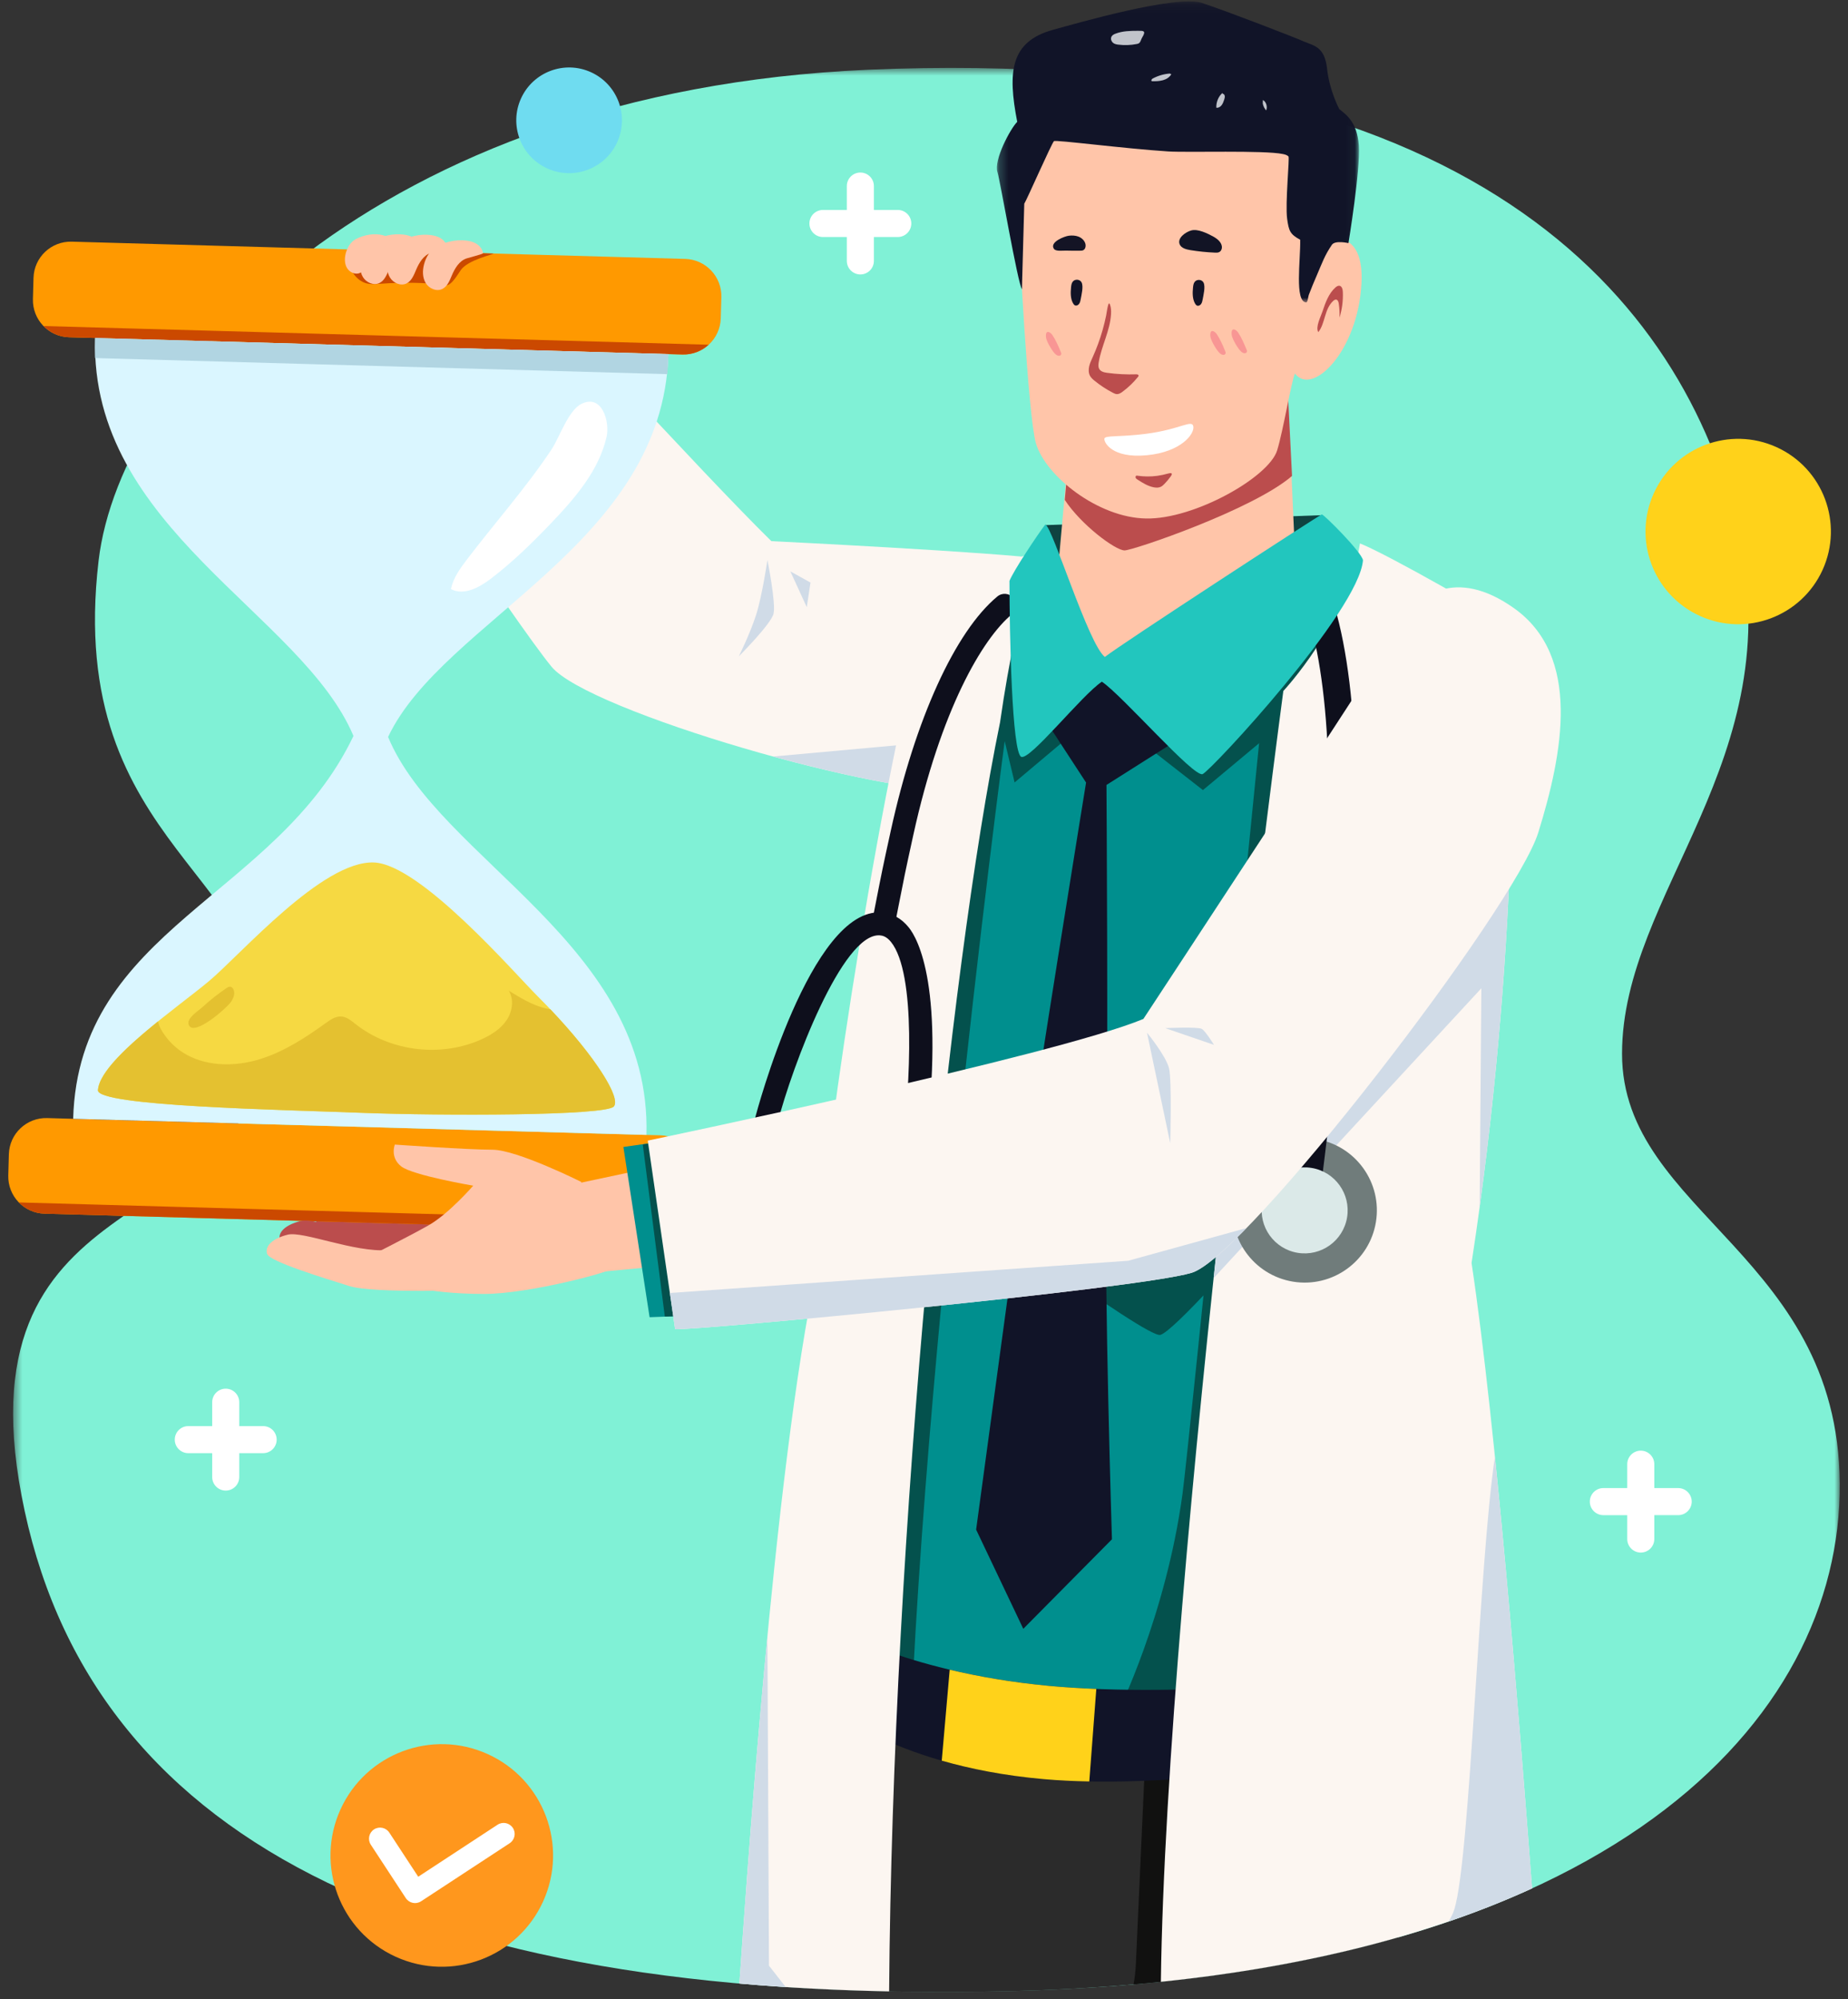 <svg width="208" height="225" viewBox="0 0 208 225" fill="none" xmlns="http://www.w3.org/2000/svg">
<rect x="0" y="0" width="208" height="225" fill="#333333" stroke="none"/>
<mask id="mask0_449_773" style="mask-type:alpha" maskUnits="userSpaceOnUse" x="1" y="7" width="207" height="218">
<path fill-rule="evenodd" clip-rule="evenodd" d="M1.474 7.642H207.07V224.178H1.474V7.642Z" fill="white"/>
</mask>
<g mask="url(#mask0_449_773)">
<path fill-rule="evenodd" clip-rule="evenodd" d="M29.894 118.229C27.559 139.625 -5.411 132.115 2.778 170.059C10.967 208.002 48.425 225.622 113.742 224.086C179.058 222.55 206.429 195.078 207.058 168.204C207.688 141.331 182.551 136.686 182.567 118.574C182.583 100.461 201.589 85.516 195.642 59.822C189.629 33.838 165.823 4.883 97.652 7.853C42.483 10.257 13.575 42.006 11.097 63.102C7.251 95.83 32.042 98.537 29.894 118.229" fill="#80F1D6"/>
</g>
<path fill-rule="evenodd" clip-rule="evenodd" d="M124.354 73.936C122.366 83.106 118.004 87.965 108.725 88.906C99.93 89.799 66.2 80.056 62.074 75.029C57.947 70.001 40.032 43.106 39.279 40.937L57.618 29.815C57.618 29.815 79.112 53.356 86.823 60.903C86.823 60.903 112.046 62.127 118.02 62.964C121.371 63.434 126.06 66.067 124.354 73.936" fill="#FCF6F1"/>
<path fill-rule="evenodd" clip-rule="evenodd" d="M107.422 83.289L87.015 85.142C94.63 87.228 102.142 88.769 106.63 88.946L107.422 83.289Z" fill="#D0DBE7"/>
<path fill-rule="evenodd" clip-rule="evenodd" d="M86.378 63.022C86.378 63.022 85.792 67.028 85.109 69.178C84.425 71.327 83.155 73.868 83.155 73.868C83.155 73.868 86.769 70.252 87.062 69.08C87.356 67.907 86.378 63.022 86.378 63.022" fill="#D0DBE7"/>
<path fill-rule="evenodd" clip-rule="evenodd" d="M88.959 64.305L90.805 68.331L91.224 65.563L88.959 64.305Z" fill="#D0DBE7"/>
<path fill-rule="evenodd" clip-rule="evenodd" d="M104.797 70.704C113.875 67.86 152.341 66.341 160.987 68.047C158.331 80.407 150.898 157.785 160.932 210.523C150.188 215.8 148.112 216.824 136.016 217.332C121.411 217.945 107.392 214.71 94.515 208.338C97.421 145.94 102.835 74.855 104.797 70.704" fill="#008F8E"/>
<path fill-rule="evenodd" clip-rule="evenodd" d="M94.515 208.338C97.421 145.94 102.835 74.855 104.797 70.704C113.875 67.86 148.374 64.154 157.02 65.86C157.237 68.005 151.934 75.116 151.934 75.116L135.396 88.919L123.871 79.921L114.198 88.059L113.081 83.406C113.081 83.406 101.893 167.565 102.127 211.868C98.392 210.764 98.089 210.253 94.515 208.338" fill="#04514D"/>
<path fill-rule="evenodd" clip-rule="evenodd" d="M141.967 81.142C141.967 81.142 133.882 162.34 133.097 168.119C131.225 181.913 125.753 192.859 125.753 192.859L136.456 192.33L149.63 88.293L147.443 76.76L141.967 81.142Z" fill="#04514D"/>
<path fill-rule="evenodd" clip-rule="evenodd" d="M140.583 140.157C140.583 140.157 132.159 149.776 130.609 150.232C129.06 150.688 106.574 133.895 106.574 133.895L106.664 127.788L140.583 140.157Z" fill="#04514D"/>
<path fill-rule="evenodd" clip-rule="evenodd" d="M157.172 193.514C157.172 193.514 123.541 194.902 115.483 194.383C107.426 193.865 91.135 187.811 91.135 187.811L88.548 223.638C96.425 224.145 104.822 224.295 113.741 224.086C130.813 223.684 145.287 221.508 157.375 218.037L157.172 193.514Z" fill="#2B2B2B"/>
<path fill-rule="evenodd" clip-rule="evenodd" d="M157.172 193.514C157.172 193.514 141.553 194.159 129.053 194.405L127.847 221.031C127.812 221.81 127.723 222.577 127.587 223.328C138.797 222.349 148.702 220.528 157.375 218.037L157.172 193.514Z" fill="#111110"/>
<path fill-rule="evenodd" clip-rule="evenodd" d="M154.327 188.702C154.327 188.702 133.497 191.173 118.082 189.734C102.667 188.295 94.126 183.357 94.126 183.357L93.71 192.411C93.71 192.411 101.21 198.789 117.458 200.228C133.706 201.667 154.952 197.138 154.952 197.138L154.327 188.702Z" fill="#111428"/>
<path fill-rule="evenodd" clip-rule="evenodd" d="M123.394 190.076L122.604 200.491C120.855 200.458 119.129 200.376 117.458 200.228C112.981 199.832 109.172 199.059 105.998 198.15L106.892 187.912C110.072 188.668 113.812 189.335 118.082 189.734C119.797 189.894 121.581 190.004 123.394 190.076" fill="#FFD21A"/>
<path fill-rule="evenodd" clip-rule="evenodd" d="M148.768 57.979L117.66 59.099L118.606 71.909L136.223 72.079L150.229 62.797L148.768 57.979Z" fill="#0F4341"/>
<path fill-rule="evenodd" clip-rule="evenodd" d="M116.113 62.284C112.544 63.448 106.798 65.164 105.12 65.801C99.362 86.107 92.967 127.66 91.943 142.782C87.065 165.383 83.803 215.111 83.221 223.232C88.58 223.704 94.199 223.998 100.074 224.116C100.458 172.637 106.793 109.318 112.558 81.303C113.652 73.719 114.653 69.932 116.113 62.284" fill="#FCF6F1"/>
<path fill-rule="evenodd" clip-rule="evenodd" d="M86.552 221.223L86.375 184.154C84.645 202.118 83.537 218.82 83.221 223.232C84.933 223.383 86.671 223.516 88.437 223.631L86.552 221.223Z" fill="#D0DBE7"/>
<path fill-rule="evenodd" clip-rule="evenodd" d="M172.439 212.522C171.052 194.135 168.385 160.437 165.63 142.139C170.948 107.535 170.553 78.126 169.779 70.49C168.915 69.637 156.205 62.396 153.069 61.157C151.647 70.094 144.444 77.765 144.444 77.765C144.444 77.765 131.243 176.655 130.661 223.037C147.59 221.287 161.425 217.568 172.439 212.522" fill="#FCF6F1"/>
<path fill-rule="evenodd" clip-rule="evenodd" d="M172.439 212.522C171.505 200.142 169.991 180.823 168.26 163.934C166.451 175.985 165.49 208.973 163.697 214.866C163.563 215.309 163.335 215.775 163.04 216.256C166.376 215.114 169.508 213.865 172.439 212.522" fill="#D0DBE7"/>
<path fill-rule="evenodd" clip-rule="evenodd" d="M139.738 115.73L146.923 104.439L169.013 87.061L170.193 88.514C170.005 100.636 169.078 117.328 166.539 135.877L166.734 111.222L136.598 143.843C137.649 133.922 138.728 124.357 139.738 115.73" fill="#D0DBE7"/>
<path fill-rule="evenodd" clip-rule="evenodd" d="M118.138 75.884C118.009 75.004 121.768 34.724 121.768 34.724L132.04 35.026L141.122 34.996L145.233 37.831L144.875 42.617L146.134 70.704L134.213 82.841L125.375 76.599L118.138 75.884Z" fill="#FFC5A9"/>
<path fill-rule="evenodd" clip-rule="evenodd" d="M121.768 34.724L132.04 35.026L141.121 34.996L145.233 37.831L144.875 42.617L145.424 53.563C141.031 57.359 127.492 61.962 126.568 61.945C125.513 61.925 121.679 59.056 119.846 56.262C120.88 44.753 121.768 34.724 121.768 34.724" fill="#BB4D4D"/>
<path fill-rule="evenodd" clip-rule="evenodd" d="M114.748 26.123L115.516 15.139L130.934 14.286L146.327 15.669L148.165 27.214C148.293 27.092 153.596 24.829 153.241 31.866C152.856 39.535 147.69 44.655 145.752 42.035C145.31 43.05 144.455 48.39 143.748 50.686C142.814 53.722 134.385 58.463 129.002 58.353C123.619 58.278 117.651 53.58 116.589 49.855C115.69 46.704 114.623 25.997 114.748 26.123" fill="#FFC5A9"/>
<mask id="mask1_449_773" style="mask-type:alpha" maskUnits="userSpaceOnUse" x="112" y="0" width="41" height="35">
<path fill-rule="evenodd" clip-rule="evenodd" d="M112.203 0.158H152.96V34.039H112.203V0.158Z" fill="white"/>
</mask>
<g mask="url(#mask1_449_773)">
<path fill-rule="evenodd" clip-rule="evenodd" d="M115.022 32.547C114.553 31.892 112.558 20.251 112.27 19.381C111.82 18.02 113.745 14.443 114.493 13.713C113.403 8.085 113.706 4.671 118.54 3.35C121.226 2.616 132.398 -0.627 135.299 0.334C138.199 1.295 145.72 4.208 146.768 4.674C147.817 5.141 149.095 5.201 149.365 7.718C149.636 10.234 150.742 12.275 150.742 12.275C151.449 12.873 152.749 13.648 152.941 16.377C153.133 19.105 151.773 27.362 151.773 27.362C151.773 27.362 150.278 27.013 149.912 27.547C149.088 28.752 148.816 29.589 148.235 30.933C147.912 31.678 147.596 32.429 147.309 33.19C147.24 33.373 147.188 34.055 147.008 34.039C145.694 33.925 146.388 29.294 146.344 26.983C145.206 26.366 145.06 25.994 144.873 24.622C144.64 22.912 145.165 17.747 145.024 17.607C144.856 17.439 144.617 17.383 144.39 17.335C142.31 16.895 133.622 17.18 131.506 17.044C126.462 16.721 118.815 15.713 118.627 15.885C118.371 16.119 115.588 22.45 115.286 22.928L115.022 32.547Z" fill="#111428"/>
</g>
<path fill-rule="evenodd" clip-rule="evenodd" d="M120.724 31.722C120.604 31.892 120.574 32.111 120.552 32.321C120.488 32.944 120.478 33.612 120.78 34.14C120.836 34.237 120.906 34.332 121.007 34.372C121.167 34.438 121.359 34.337 121.464 34.187C121.569 34.037 121.607 33.849 121.639 33.666C121.726 33.182 121.967 32.239 121.736 31.782C121.552 31.419 120.974 31.366 120.724 31.722" fill="#121326"/>
<path fill-rule="evenodd" clip-rule="evenodd" d="M134.452 31.743C134.332 31.913 134.302 32.133 134.28 32.342C134.216 32.965 134.205 33.633 134.508 34.162C134.564 34.259 134.634 34.353 134.734 34.394C134.895 34.459 135.087 34.359 135.191 34.209C135.296 34.059 135.335 33.87 135.367 33.688C135.454 33.204 135.694 32.26 135.463 31.803C135.28 31.441 134.702 31.388 134.452 31.743" fill="#121326"/>
<path fill-rule="evenodd" clip-rule="evenodd" d="M132.787 27.52C132.976 27.933 133.521 28.075 134.003 28.153C134.912 28.3 135.832 28.393 136.757 28.432C136.922 28.439 137.096 28.441 137.241 28.365C137.42 28.272 137.512 28.075 137.527 27.888C137.57 27.325 137.045 26.884 136.523 26.603C135.916 26.277 134.825 25.728 134.085 25.933C133.423 26.117 132.461 26.805 132.787 27.52" fill="#121425"/>
<path fill-rule="evenodd" clip-rule="evenodd" d="M121.599 28.213C121.709 28.211 121.824 28.207 121.926 28.156C122.194 28.022 122.243 27.631 122.141 27.358C122.012 27.011 121.718 26.758 121.382 26.629C121.046 26.5 120.671 26.486 120.304 26.528C119.845 26.579 118.087 27.239 118.627 28.011C118.839 28.315 119.624 28.194 119.952 28.203C120.5 28.219 121.049 28.222 121.599 28.213" fill="#141425"/>
<path fill-rule="evenodd" clip-rule="evenodd" d="M122.982 40.205C122.834 40.532 122.677 40.859 122.594 41.212C122.512 41.564 122.511 41.953 122.668 42.266C122.787 42.502 122.984 42.675 123.18 42.836C123.829 43.365 124.526 43.824 125.259 44.203C125.406 44.28 125.561 44.354 125.726 44.356C125.957 44.358 126.172 44.217 126.366 44.072C126.998 43.602 127.578 43.045 128.086 42.417C128.117 42.379 128.149 42.337 128.152 42.286C128.161 42.161 128.006 42.123 127.892 42.127C126.791 42.164 125.689 42.107 124.601 41.958C124.246 41.909 123.841 41.81 123.69 41.455C123.601 41.245 123.628 40.996 123.666 40.764C123.977 38.919 124.946 37.215 125.051 35.348C125.072 34.986 125.058 34.614 124.934 34.282C124.914 34.227 124.888 34.17 124.839 34.146C124.705 34.081 124.533 35.355 124.496 35.535C124.384 36.076 124.253 36.613 124.102 37.143C123.804 38.193 123.429 39.218 122.982 40.205" fill="#BB4D4D"/>
<path fill-rule="evenodd" clip-rule="evenodd" d="M125.534 3.797C125.344 3.871 125.138 3.983 125.07 4.204C125 4.429 125.112 4.687 125.28 4.822C125.446 4.957 125.656 4.996 125.858 5.022C126.557 5.113 127.267 5.088 127.961 4.949C128.046 4.932 128.132 4.912 128.205 4.859C128.386 4.726 128.423 4.437 128.548 4.235C129.054 3.419 128.677 3.466 128.035 3.468C127.191 3.47 126.347 3.484 125.534 3.797" fill="#C1C4CB"/>
<path fill-rule="evenodd" clip-rule="evenodd" d="M131.672 8.277C131.01 8.324 130.355 8.514 129.748 8.834C129.646 8.888 129.532 9.046 129.622 9.12C129.648 9.142 129.683 9.143 129.715 9.143C130.483 9.151 131.374 9.091 131.836 8.363" fill="#C1C4CB"/>
<path fill-rule="evenodd" clip-rule="evenodd" d="M137.612 10.448C137.154 10.822 136.875 11.477 136.901 12.117C137.109 12.166 137.33 12.044 137.48 11.861C137.629 11.677 137.717 11.44 137.792 11.204C137.833 11.072 137.872 10.931 137.85 10.795C137.827 10.659 137.721 10.535 137.602 10.558" fill="#C1C4CB"/>
<path fill-rule="evenodd" clip-rule="evenodd" d="M142.129 11.649C142.188 11.947 142.324 12.221 142.515 12.427C142.684 11.997 142.506 11.44 142.142 11.256" fill="#C1C4CB"/>
<path fill-rule="evenodd" clip-rule="evenodd" d="M148.845 35.067C149.177 34.077 149.54 33.039 150.301 32.36C150.438 32.237 150.613 32.122 150.789 32.165C151.053 32.23 151.131 32.581 151.142 32.866C151.182 33.841 151.054 34.823 150.767 35.75C150.788 35.227 150.761 34.703 150.686 34.186C150.658 33.993 150.589 33.762 150.408 33.721C150.276 33.692 150.149 33.781 150.048 33.875C149.041 34.817 149.173 36.394 148.379 37.379C148.037 36.818 148.657 35.629 148.845 35.067" fill="#BB4D4D"/>
<path fill-rule="evenodd" clip-rule="evenodd" d="M140.308 39.353C140.332 39.412 140.357 39.476 140.352 39.543C140.342 39.681 140.214 39.754 140.104 39.756C139.834 39.759 139.607 39.513 139.425 39.262C139.191 38.941 138.984 38.589 138.808 38.214C138.721 38.03 138.641 37.835 138.626 37.622C138.564 36.758 139.124 37.08 139.362 37.434C139.737 37.99 140.042 38.708 140.308 39.353" fill="#F89694"/>
<path fill-rule="evenodd" clip-rule="evenodd" d="M137.908 39.537C137.932 39.596 137.957 39.66 137.952 39.727C137.942 39.864 137.813 39.938 137.703 39.939C137.434 39.943 137.207 39.696 137.025 39.446C136.791 39.125 136.584 38.773 136.408 38.398C136.322 38.214 136.242 38.018 136.226 37.806C136.164 36.941 136.724 37.264 136.962 37.617C137.337 38.174 137.642 38.891 137.908 39.537" fill="#F89694"/>
<path fill-rule="evenodd" clip-rule="evenodd" d="M119.408 39.639C119.433 39.699 119.457 39.762 119.453 39.829C119.442 39.967 119.314 40.04 119.204 40.042C118.934 40.045 118.707 39.799 118.525 39.548C118.291 39.227 118.084 38.875 117.908 38.5C117.822 38.316 117.742 38.121 117.726 37.908C117.664 37.044 118.224 37.366 118.462 37.72C118.837 38.276 119.143 38.994 119.408 39.639" fill="#F89694"/>
<path fill-rule="evenodd" clip-rule="evenodd" d="M134.315 47.992C134.46 48.816 132.985 50.861 129.07 51.234C125.155 51.607 124.246 49.784 124.302 49.375C124.358 48.966 125.944 49.215 128.994 48.821C132.865 48.322 134.171 47.167 134.315 47.992" fill="white"/>
<path fill-rule="evenodd" clip-rule="evenodd" d="M128.012 53.535C127.972 53.529 127.929 53.523 127.891 53.538C127.808 53.572 127.787 53.696 127.828 53.781C127.869 53.867 127.95 53.921 128.027 53.971C128.607 54.347 129.21 54.723 129.878 54.846C130.136 54.894 130.411 54.901 130.648 54.788C130.811 54.711 130.947 54.582 131.074 54.45C131.328 54.188 131.564 53.904 131.778 53.605C132.091 53.164 131.714 53.226 131.425 53.306C131.042 53.413 130.656 53.498 130.262 53.551C129.517 53.651 128.758 53.647 128.012 53.535" fill="#BB4D4D"/>
<path fill-rule="evenodd" clip-rule="evenodd" d="M138.824 134.9C138.095 139.329 141.095 143.51 145.525 144.239C149.954 144.968 154.135 141.968 154.864 137.538C155.592 133.109 152.592 128.928 148.163 128.199C143.734 127.471 139.552 130.471 138.824 134.9" fill="#707C7B"/>
<path fill-rule="evenodd" clip-rule="evenodd" d="M146.6 137.36C146.616 137.363 146.631 137.365 146.648 137.367C147.471 137.471 148.25 136.754 148.386 135.765C148.405 135.628 150.296 121.836 151.93 103.212C153.498 85.356 152.146 70.503 148.314 63.48C147.872 62.669 146.939 62.479 146.231 63.054C145.522 63.63 145.307 64.753 145.749 65.564C148.441 70.498 150.688 82.936 148.923 103.049C147.298 121.559 145.421 135.253 145.402 135.389C145.269 136.359 145.803 137.229 146.6 137.36" fill="#0E0F1C"/>
<path fill-rule="evenodd" clip-rule="evenodd" d="M142.067 135.434C141.634 138.071 143.42 140.562 146.058 140.996C148.696 141.43 151.186 139.643 151.62 137.005C152.054 134.367 150.267 131.877 147.629 131.443C144.991 131.009 142.501 132.796 142.067 135.434" fill="#DBE9E8"/>
<path fill-rule="evenodd" clip-rule="evenodd" d="M99.308 105.027C99.975 105.112 100.602 104.666 100.734 103.995L101.134 101.959C101.725 98.941 101.884 98.13 102.789 94.008C105.888 79.887 110.561 71.893 113.901 69.121C114.449 68.666 114.526 67.851 114.072 67.301C113.616 66.751 112.804 66.674 112.255 67.13C107.501 71.076 103.021 80.916 100.27 93.453C99.358 97.604 99.198 98.42 98.603 101.462L98.204 103.494C98.066 104.195 98.52 104.875 99.219 105.013C99.249 105.019 99.279 105.024 99.308 105.027" fill="#0E0F1C"/>
<path fill-rule="evenodd" clip-rule="evenodd" d="M99.935 135.381C100.052 135.396 100.172 135.395 100.293 135.376C102.421 135.049 103.537 134.076 104.123 129.434C106.434 111.125 103.294 105.619 102.277 104.368C101.446 103.347 100.426 102.781 99.237 102.691C91.258 102.07 85.097 125.421 85.035 125.657C84.225 128.778 83.584 131.242 86.153 132.243C86.82 132.501 87.564 132.171 87.822 131.506C88.08 130.84 87.751 130.091 87.087 129.833C86.953 129.781 86.913 129.744 86.912 129.744C86.741 129.35 87.296 127.219 87.532 126.309C89.176 119.981 94.822 104.94 99.038 105.268C99.332 105.293 99.782 105.392 100.277 106.001C103.15 109.534 102.438 122.189 101.564 129.11C101.119 132.634 100.608 132.712 99.902 132.821C99.198 132.93 98.714 133.59 98.823 134.295C98.912 134.879 99.378 135.311 99.935 135.381" fill="#0E0F1C"/>
<path fill-rule="evenodd" clip-rule="evenodd" d="M86.383 132.248C86.296 132.511 86.221 132.814 86.361 133.054C86.463 133.23 86.66 133.328 86.853 133.393C87.385 133.574 88.04 133.551 88.432 133.146C88.654 132.918 88.76 132.602 88.83 132.29C88.952 131.747 88.98 131.164 88.785 130.642C88.603 130.151 87.981 129.396 87.485 129.746C86.948 130.126 86.581 131.644 86.383 132.248" fill="#707C7B"/>
<path fill-rule="evenodd" clip-rule="evenodd" d="M100.348 134.926C100.366 135.203 100.364 135.515 100.169 135.712C100.025 135.857 99.811 135.903 99.608 135.918C99.047 135.96 98.418 135.775 98.139 135.285C97.981 135.008 97.957 134.675 97.967 134.356C97.984 133.799 98.102 133.229 98.42 132.771C98.718 132.341 99.509 131.765 99.902 132.228C100.327 132.729 100.306 134.291 100.348 134.926" fill="#707C7B"/>
<path fill-rule="evenodd" clip-rule="evenodd" d="M131.799 83.741L124.341 75.588L117.921 81.451L122.241 88.068C122.241 88.068 116.612 122.773 115.267 132.485C113.921 142.197 109.867 172.147 109.867 172.147L115.175 183.311L125.154 173.235C125.154 173.235 124.277 145.342 124.514 132.997C124.75 120.653 124.538 88.341 124.538 88.341L131.799 83.741Z" fill="#111428"/>
<path fill-rule="evenodd" clip-rule="evenodd" d="M117.66 59.018C118.523 59.47 122.491 72.472 124.354 73.936C126.217 72.472 147.904 58.35 148.768 57.898C148.898 57.768 153.279 62.144 153.409 63.054C152.946 68.793 136.406 86.635 135.365 87.117C134.389 87.569 126.286 78.225 124.02 76.72C121.756 78.226 115.919 85.626 114.943 85.174C113.901 84.692 113.622 71.479 113.621 65.378C114.051 64.261 116.8 60.136 117.66 59.018" fill="#22C6BE"/>
<path fill-rule="evenodd" clip-rule="evenodd" d="M58.363 136.223C58.363 136.223 52.437 138.102 48.679 138.392C44.92 138.681 39.138 136.224 37.403 136.658C35.669 137.092 34.801 137.959 35.091 138.827C35.38 139.694 41.596 141.572 44.342 142.439C47.089 143.307 58.653 142.872 58.653 142.872L58.363 136.223Z" fill="#BB4D4D"/>
<path fill-rule="evenodd" clip-rule="evenodd" d="M63.237 135.847C63.237 135.847 57.311 137.727 53.552 138.016C49.794 138.306 44.012 135.849 42.277 136.283C40.543 136.717 39.675 137.584 39.965 138.451C40.254 139.318 46.47 141.197 49.216 142.064C51.963 142.931 63.527 142.497 63.527 142.497L63.237 135.847Z" fill="#BB4D4D"/>
<path fill-rule="evenodd" clip-rule="evenodd" d="M74.045 138.53L5.003 136.589C2.689 136.524 0.866 134.596 0.932 132.283L0.998 129.902C1.063 127.589 2.992 125.766 5.305 125.831L74.348 127.772C76.661 127.837 78.484 129.765 78.419 132.079L78.352 134.459C78.287 136.772 76.359 138.595 74.045 138.53" fill="#FF9900"/>
<path fill-rule="evenodd" clip-rule="evenodd" d="M2.123 135.325C2.856 136.077 3.87 136.558 5.003 136.589L74.045 138.53C75.178 138.562 76.217 138.139 76.992 137.429L2.123 135.325Z" fill="#CB4900"/>
<path fill-rule="evenodd" clip-rule="evenodd" d="M76.818 39.897L7.776 37.957C5.462 37.892 3.64 35.963 3.705 33.65L3.772 31.27C3.836 28.956 5.765 27.133 8.078 27.198L77.121 29.139C79.434 29.204 81.257 31.132 81.192 33.446L81.125 35.826C81.06 38.139 79.132 39.962 76.818 39.897" fill="#FF9900"/>
<path fill-rule="evenodd" clip-rule="evenodd" d="M4.896 36.692C5.629 37.444 6.643 37.925 7.776 37.956L41.036 38.891L76.818 39.897C77.951 39.929 78.991 39.506 79.765 38.797L4.896 36.692Z" fill="#CB4900"/>
<path fill-rule="evenodd" clip-rule="evenodd" d="M43.681 82.938C49.889 69.8 74.628 61.273 75.23 39.853L10.706 38.039C10.104 59.459 33.983 69.047 39.784 82.828C31.131 100.956 8.837 104.493 8.235 125.913L72.759 127.727C73.362 106.307 49.388 96.742 43.681 82.938" fill="#DAF6FF"/>
<path fill-rule="evenodd" clip-rule="evenodd" d="M10.696 40.297L75.114 42.108C75.167 41.357 75.209 40.606 75.23 39.853L10.706 38.039C10.684 38.792 10.684 39.544 10.696 40.297" fill="#B1D5E2"/>
<path fill-rule="evenodd" clip-rule="evenodd" d="M11.022 122.69C10.898 124.497 31.659 124.891 40.703 125.239C49.746 125.585 68.158 125.576 69.085 124.532C70.013 123.489 66.435 118.028 60.527 112.136C57.857 109.472 47.318 97.274 42.091 97.065C36.294 96.834 27.136 107.385 23.542 110.4C19.948 113.415 11.253 119.328 11.022 122.69" fill="#F6D942"/>
<path fill-rule="evenodd" clip-rule="evenodd" d="M69.085 124.532C69.935 123.576 67 118.911 61.958 113.603C61.758 113.564 61.559 113.523 61.362 113.474C59.886 113.104 58.564 112.295 57.268 111.498C57.872 112.499 57.674 113.84 57.023 114.811C56.372 115.783 55.344 116.439 54.282 116.929C49.707 119.043 43.971 118.367 40.012 115.249C39.532 114.87 39.031 114.441 38.422 114.399C37.779 114.355 37.199 114.755 36.676 115.132C34.386 116.781 31.984 118.351 29.29 119.19C26.596 120.028 23.546 120.066 21.059 118.733C19.827 118.071 18.785 117.039 18.107 115.816C17.957 115.545 17.858 115.253 17.784 114.952C14.434 117.658 11.163 120.646 11.022 122.69C10.897 124.497 31.659 124.891 40.703 125.239C49.746 125.585 68.158 125.576 69.085 124.532" fill="#E4C130"/>
<path fill-rule="evenodd" clip-rule="evenodd" d="M25.499 111.199C25.625 111.114 25.767 111.027 25.917 111.046C26.039 111.062 26.143 111.147 26.215 111.247C26.536 111.694 26.299 112.324 25.982 112.774C25.484 113.482 21.832 116.695 21.252 115.361C20.926 114.612 22.32 113.774 22.786 113.345C23.634 112.562 24.542 111.844 25.499 111.199" fill="#E4C130"/>
<path fill-rule="evenodd" clip-rule="evenodd" d="M39.371 28.078C39.112 29.041 39.217 30.069 39.891 30.941C40.214 31.36 40.648 31.706 41.154 31.862C41.679 32.025 42.244 31.977 42.792 31.937C45.256 31.758 47.739 31.767 50.187 32.1C50.791 32.183 51.517 30.886 51.869 30.387C52.679 29.234 55.544 28.639 55.553 28.533L39.371 28.078Z" fill="#CB4900"/>
<path fill-rule="evenodd" clip-rule="evenodd" d="M54.786 136.982C54.786 136.982 48.859 138.862 45.101 139.151C41.343 139.441 35.56 136.984 33.826 137.417C32.091 137.851 31.224 138.719 31.513 139.586C31.802 140.453 38.018 142.332 40.765 143.199C43.511 144.066 55.075 143.631 55.075 143.631L54.786 136.982Z" fill="#BB4D4D"/>
<path fill-rule="evenodd" clip-rule="evenodd" d="M71.589 131.784L64.854 133.216L63.967 143.478L73.543 142.572L71.589 131.784Z" fill="#FFC5A9"/>
<path fill-rule="evenodd" clip-rule="evenodd" d="M73.61 128.591L70.165 129.083L73.115 148.243L77.29 148.088L73.61 128.591Z" fill="#008F8E"/>
<path fill-rule="evenodd" clip-rule="evenodd" d="M73.61 128.591L77.29 148.088L74.829 148.172L72.346 128.803L73.61 128.591Z" fill="#04514D"/>
<path fill-rule="evenodd" clip-rule="evenodd" d="M170.368 68.419C178.034 73.829 175.904 84.767 173.147 93.677C170.535 102.122 140.342 141.417 134.102 143.253C127.863 145.089 78.276 149.744 75.986 149.592L72.907 128.366C72.907 128.366 118.732 118.827 128.692 114.674C128.692 114.674 154.691 75.141 157.794 69.968C159.535 67.066 163.79 63.777 170.368 68.419" fill="#FCF6F1"/>
<path fill-rule="evenodd" clip-rule="evenodd" d="M140.303 138.207L126.979 141.889L75.394 145.516L75.986 149.592C78.276 149.745 127.863 145.089 134.102 143.253C135.349 142.886 137.554 141.02 140.303 138.207" fill="#D0DBE7"/>
<path fill-rule="evenodd" clip-rule="evenodd" d="M129.1 116.224L131.715 128.654C131.715 128.654 131.906 121.644 131.584 120.249C131.262 118.854 129.1 116.224 129.1 116.224" fill="#D0DBE7"/>
<path fill-rule="evenodd" clip-rule="evenodd" d="M131.155 115.71L136.638 117.593C136.638 117.593 135.695 116.052 135.267 115.795C134.838 115.538 131.155 115.71 131.155 115.71" fill="#D0DBE7"/>
<path fill-rule="evenodd" clip-rule="evenodd" d="M65.402 133.006C65.402 133.006 58.174 129.393 55.427 129.393C52.681 129.394 44.441 128.816 44.441 128.816C44.441 128.816 43.863 130.262 45.164 131.273C46.465 132.285 53.259 133.441 53.259 133.441C53.259 133.441 50.513 136.621 48.2 137.922C45.888 139.224 41.274 141.54 41.274 141.54L44.253 144.239C44.253 144.239 47.505 145.625 54.503 145.624C59.521 145.624 69.124 143.079 69.124 142.645C69.124 142.211 65.402 133.006 65.402 133.006" fill="#FFC5A9"/>
<path fill-rule="evenodd" clip-rule="evenodd" d="M53.34 138.519C53.34 138.519 47.414 140.399 43.656 140.689C39.897 140.978 34.115 138.521 32.38 138.955C30.646 139.389 29.779 140.256 30.068 141.124C30.357 141.991 36.573 143.869 39.319 144.736C42.066 145.604 53.63 145.169 53.63 145.169L53.34 138.519Z" fill="#FFC5A9"/>
<path fill-rule="evenodd" clip-rule="evenodd" d="M52.547 62.979C51.779 63.988 51.011 65.054 50.754 66.295C52.186 67.065 53.919 66.137 55.213 65.154C57.68 63.28 59.9 61.104 62.041 58.866C64.728 56.057 67.395 52.968 68.271 49.181C68.659 47.502 67.783 44.272 65.419 45.467C63.952 46.208 62.947 49.281 62.073 50.592C59.178 54.93 55.702 58.835 52.547 62.979" fill="white"/>
<path fill-rule="evenodd" clip-rule="evenodd" d="M49.205 27.702C48.428 28.113 47.931 28.933 47.718 29.786C47.544 30.48 47.546 31.255 47.92 31.864C48.294 32.473 49.114 32.836 49.761 32.533C50.348 32.259 50.608 31.584 50.86 30.987C51.198 30.189 51.692 29.361 52.513 29.085C52.8 28.988 54.09 28.663 54.36 28.526C54.342 28.033 53.887 27.403 53.01 27.176C51.8 26.864 50.415 27.097 49.205 27.702" fill="#FFC5A9"/>
<path fill-rule="evenodd" clip-rule="evenodd" d="M45.18 27.078C44.403 27.489 43.906 28.309 43.693 29.163C43.519 29.856 43.521 30.631 43.895 31.24C44.269 31.849 45.089 32.212 45.736 31.91C46.323 31.635 46.582 30.96 46.835 30.364C47.173 29.565 47.667 28.737 48.488 28.461C48.775 28.365 50.065 28.039 50.335 27.903C50.317 27.41 49.862 26.779 48.984 26.553C47.774 26.241 46.39 26.474 45.18 27.078" fill="#FFC5A9"/>
<path fill-rule="evenodd" clip-rule="evenodd" d="M42.138 27.027C41.361 27.438 40.864 28.258 40.65 29.111C40.477 29.804 40.479 30.579 40.853 31.189C41.227 31.798 42.046 32.16 42.694 31.858C43.281 31.584 43.54 30.909 43.792 30.312C44.13 29.514 44.624 28.686 45.446 28.409C45.733 28.313 47.023 27.988 47.293 27.851C47.275 27.358 46.819 26.727 45.942 26.501C44.732 26.189 43.347 26.422 42.138 27.027" fill="#FFC5A9"/>
<path fill-rule="evenodd" clip-rule="evenodd" d="M40.085 26.888C39.47 27.213 39.077 27.863 38.908 28.538C38.771 29.086 38.773 29.7 39.068 30.182C39.364 30.664 40.013 30.951 40.525 30.711C40.99 30.494 41.194 29.96 41.394 29.488C41.662 28.856 42.053 28.201 42.703 27.983C42.93 27.906 43.951 27.649 44.164 27.541C44.15 27.15 43.79 26.652 43.096 26.473C42.138 26.225 41.042 26.41 40.085 26.888" fill="#FFC5A9"/>
<path fill-rule="evenodd" clip-rule="evenodd" d="M101.048 23.629L98.36 23.629V20.941C98.36 20.099 97.678 19.417 96.837 19.417C95.996 19.417 95.314 20.099 95.314 20.941V23.629L92.626 23.629C91.784 23.629 91.102 24.311 91.102 25.152C91.102 25.994 91.784 26.676 92.626 26.676L95.314 26.675V29.363C95.314 30.205 95.996 30.887 96.837 30.887C97.678 30.887 98.36 30.205 98.36 29.363V26.675H101.048C101.89 26.675 102.571 25.993 102.571 25.152C102.571 24.311 101.89 23.629 101.048 23.629" fill="white"/>
<path fill-rule="evenodd" clip-rule="evenodd" d="M29.617 160.497L26.929 160.497V157.809C26.929 156.967 26.247 156.285 25.406 156.285C24.564 156.285 23.883 156.967 23.883 157.809V160.497H21.195C20.353 160.497 19.671 161.179 19.671 162.02C19.671 162.862 20.353 163.544 21.195 163.544L23.883 163.543V166.231C23.883 167.073 24.564 167.755 25.406 167.755C26.247 167.755 26.929 167.073 26.929 166.231V163.543H29.617C30.458 163.543 31.14 162.861 31.14 162.02C31.14 161.179 30.458 160.497 29.617 160.497" fill="white"/>
<path fill-rule="evenodd" clip-rule="evenodd" d="M188.887 167.472L186.199 167.472V164.784C186.199 163.942 185.517 163.26 184.676 163.26C183.834 163.26 183.152 163.942 183.152 164.784V167.472L180.464 167.472C179.623 167.472 178.941 168.154 178.941 168.995C178.941 169.837 179.623 170.519 180.464 170.519H183.152V173.206C183.152 174.048 183.834 174.73 184.676 174.73C185.517 174.73 186.199 174.048 186.199 173.206V170.518H188.887C189.728 170.518 190.41 169.836 190.41 168.995C190.41 168.154 189.728 167.472 188.887 167.472" fill="white"/>
<path fill-rule="evenodd" clip-rule="evenodd" d="M61.129 213.998C58.269 220.296 50.844 223.083 44.546 220.222C38.248 217.361 35.461 209.936 38.322 203.638C41.183 197.34 48.608 194.554 54.906 197.415C61.203 200.275 63.99 207.7 61.129 213.998" fill="#FF971D"/>
<path fill-rule="evenodd" clip-rule="evenodd" d="M46.46 214.153C46.148 214.088 45.862 213.904 45.673 213.617L41.737 207.61C41.36 207.036 41.52 206.264 42.095 205.887C42.67 205.511 43.442 205.671 43.818 206.246L47.073 211.212L56.002 205.36C56.577 204.983 57.348 205.144 57.725 205.719C58.102 206.293 57.941 207.065 57.366 207.442L47.396 213.976C47.109 214.164 46.772 214.218 46.46 214.153" fill="white"/>
<path fill-rule="evenodd" clip-rule="evenodd" d="M205.14 64.136C202.757 69.381 196.574 71.702 191.328 69.319C186.082 66.937 183.761 60.753 186.144 55.507C188.527 50.262 194.711 47.941 199.956 50.323C205.202 52.706 207.523 58.89 205.14 64.136" fill="#FFD21A"/>
<path fill-rule="evenodd" clip-rule="evenodd" d="M69.47 15.999C68.111 18.989 64.587 20.312 61.597 18.954C58.607 17.596 57.284 14.071 58.642 11.081C60 8.092 63.525 6.769 66.515 8.127C69.505 9.485 70.828 13.01 69.47 15.999" fill="#6FDCF0"/>
</svg>
